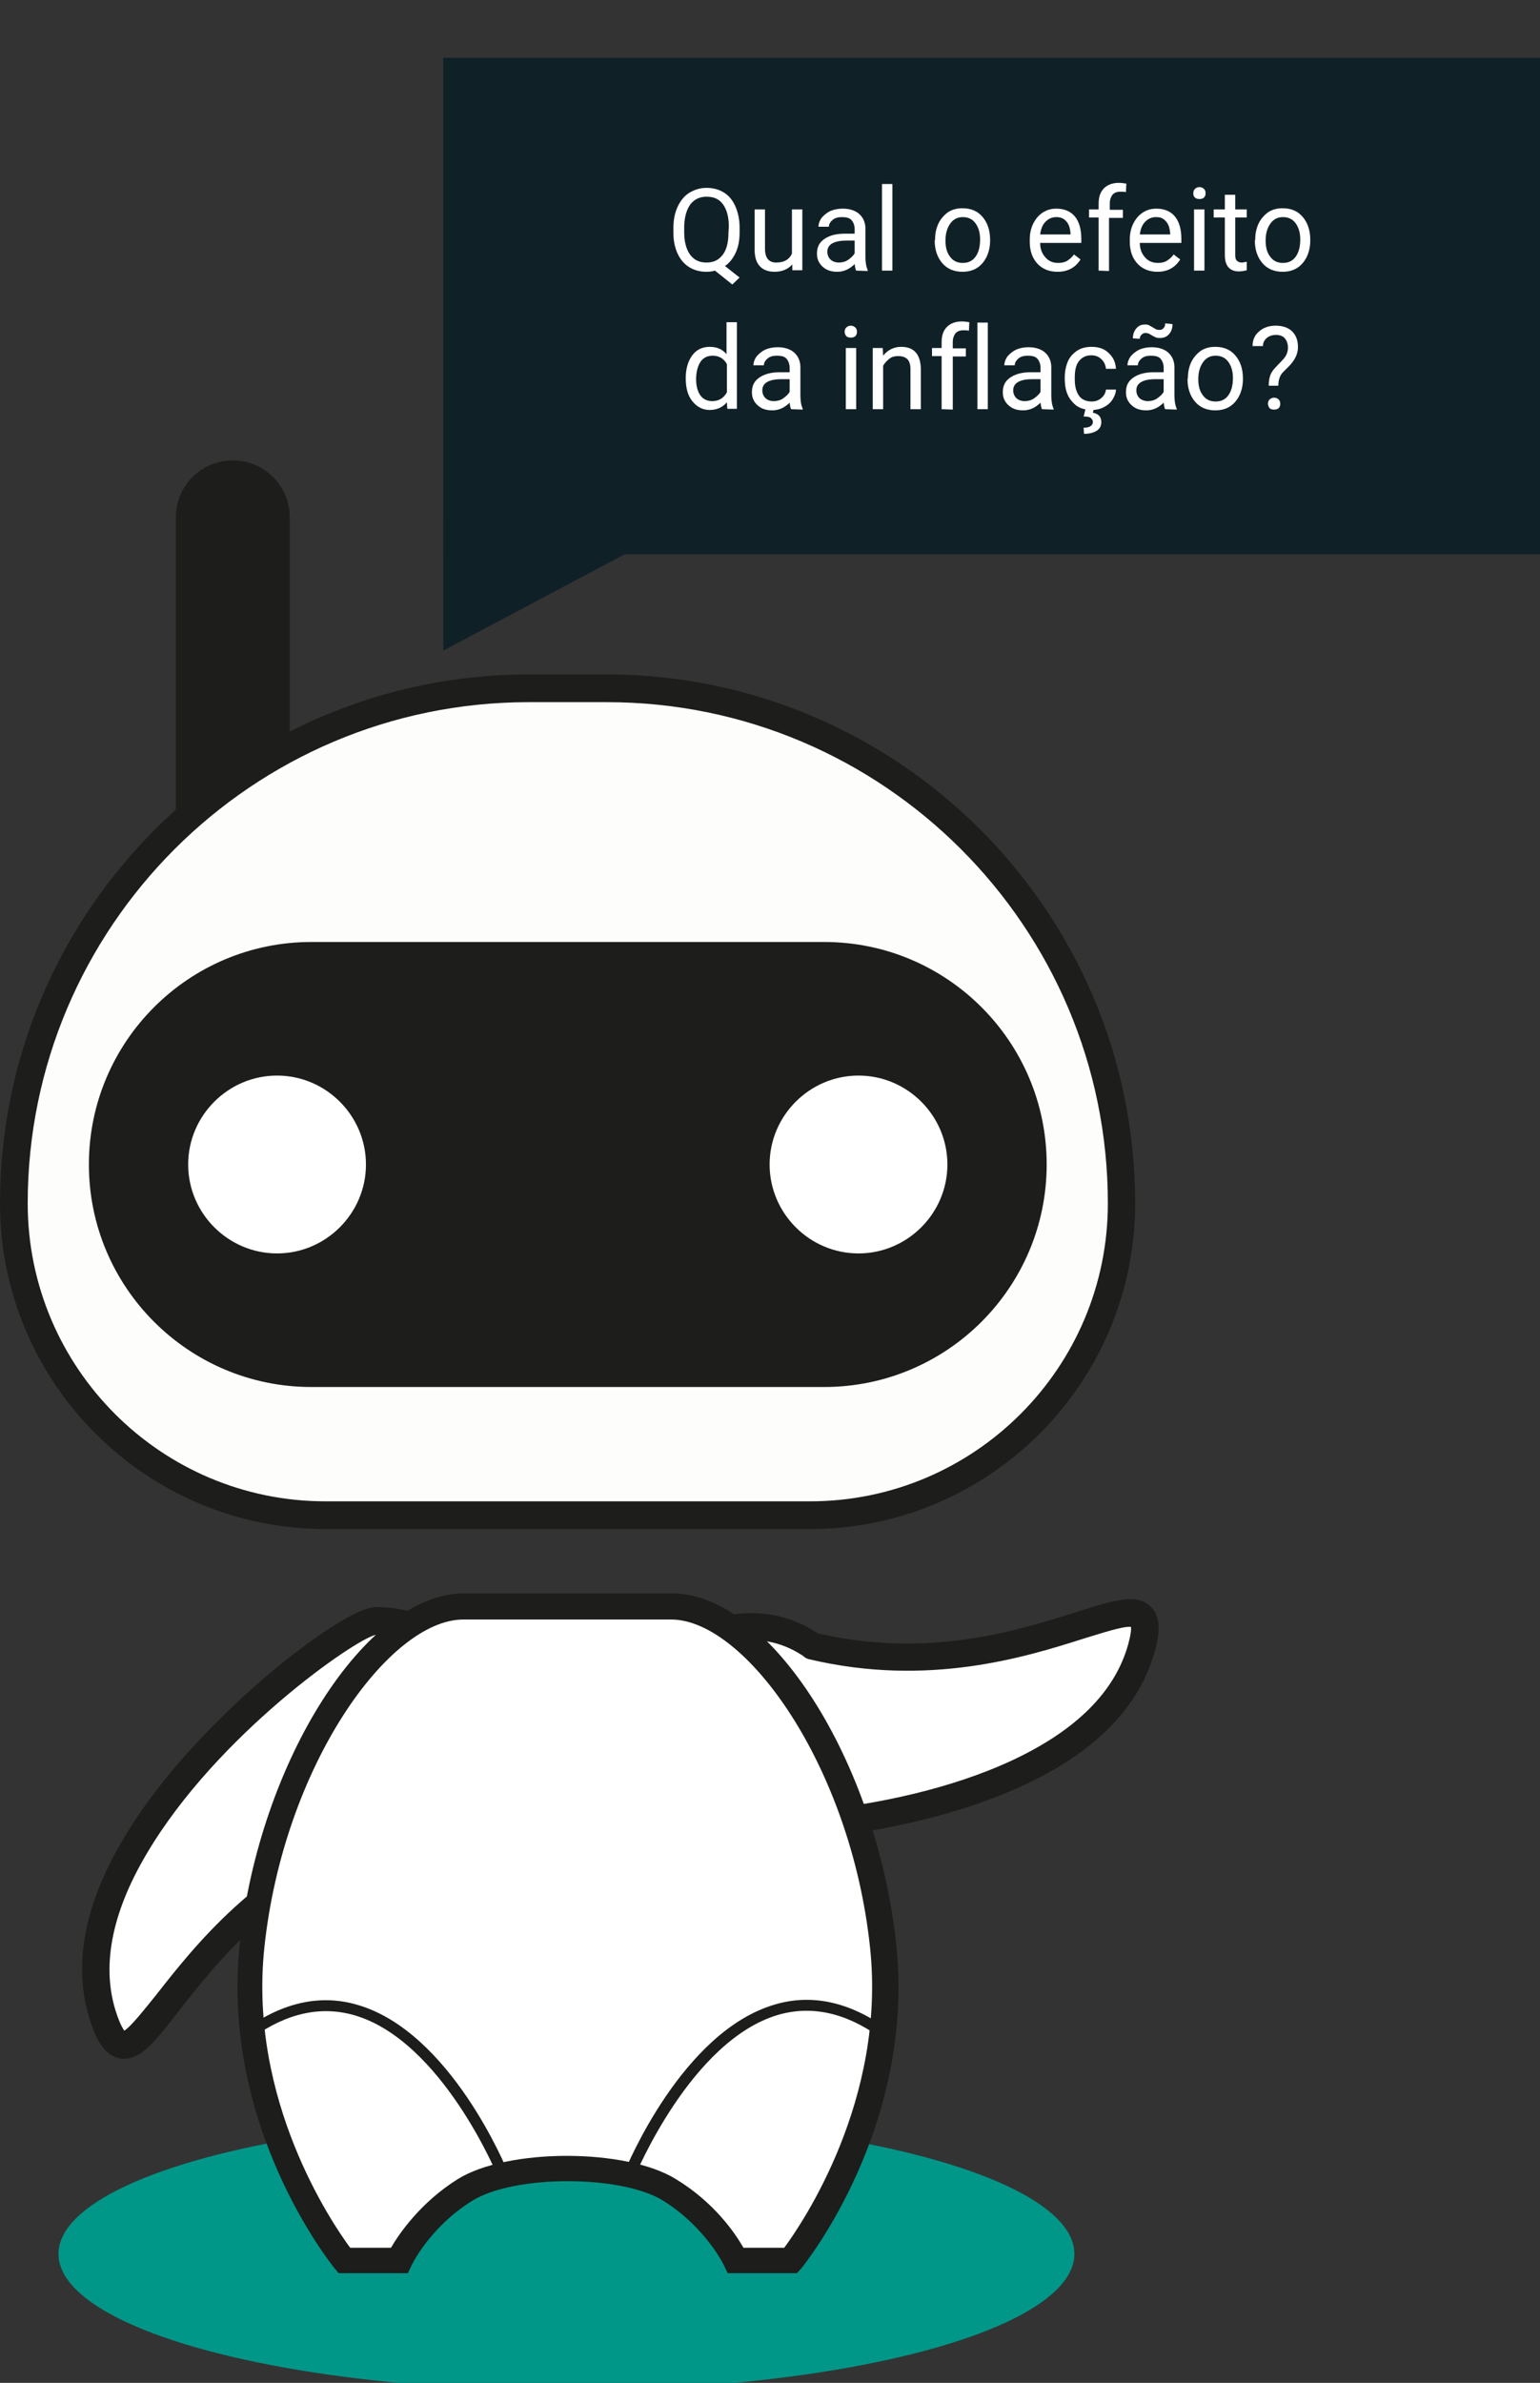 <?xml version="1.0" encoding="utf-8"?>
<!-- Generator: Adobe Illustrator 21.1.0, SVG Export Plug-In . SVG Version: 6.00 Build 0)  -->
<svg version="1.1" id="Camada_1" xmlns="http://www.w3.org/2000/svg" xmlns:xlink="http://www.w3.org/1999/xlink" x="0px" y="0px"
	 viewBox="0 0 400.2 619" style="enable-background:new 0 0 400.2 619;" xml:space="preserve">
<rect x="0" y="0" width="400.2" height="619" fill="#333333" stroke="none"/>
<style type="text/css">
	.st0{display:none;}
	.st1{display:inline;}
	.st2{fill:#80CBC4;}
	.st3{fill:#FFFFFF;}
	.st4{fill:#1D1D1B;}
	.st5{fill:#009688;}
	.st6{fill:#FDFDFC;}
	.st7{fill:#102027;}
</style>
<g id="Camada_2" class="st0">
	<g class="st1">
		<rect x="-76.5" y="-461.5" class="st2" width="750.5" height="1337"/>
	</g>
</g>
<g id="Camada_1_1_">
	<g>
		<g>
			<path class="st3" d="M180.1,473.4c-12.8-8.3-16.5-25.4-8.2-38.3c8.3-12.8,25.4-16.5,38.3-8.2c0.3,0.2,0.6,0.4,0.8,0.6
				c56.4,13.3,92.6-25.1,85.7,0.4C283.9,474.6,187.1,478,180.1,473.4z"/>
			<path class="st4" d="M194,478.6c-7.9,0-13.7-0.8-15.8-2.1l0,0c-7-4.5-11.8-11.5-13.6-19.7c-1.8-8.2-0.2-16.5,4.3-23.5
				c9.4-14.5,28.8-18.6,43.2-9.3c0.1,0.1,0.3,0.2,0.4,0.3c28.9,6.6,51.9-0.7,67.1-5.5c9.8-3.1,15.7-5,19.4-1.5
				c3,2.9,2.2,7.7,1.1,11.6c-4.5,16.4-18.5,29.2-41.8,38.1C237,475.2,210.8,478.6,194,478.6z M182,470.4c4.8,2.1,48.5,2,81-13.1
				c16.7-7.8,26.8-17.9,30.2-30.2c0.7-2.6,0.8-3.9,0.7-4.5c-2-0.2-7.5,1.6-12.1,3c-15.1,4.8-40.5,12.8-71.6,5.4
				c-0.4-0.1-0.9-0.3-1.2-0.6c-0.1-0.1-0.3-0.2-0.4-0.3c-0.1-0.1-0.2-0.2-0.3-0.2c-5.4-3.5-11.8-4.7-18.1-3.3
				c-6.3,1.3-11.7,5.1-15.2,10.5C167.7,448.2,170.9,463.1,182,470.4z M182,470.4C182,470.4,182.1,470.4,182,470.4L182,470.4
				C182.1,470.4,182,470.4,182,470.4z"/>
		</g>
	</g>
	<g>
		<g>
			<path class="st3" d="M97.4,421.1c15.3-0.4,28,11.6,28.4,26.9s-11.6,28-26.9,28.4c-0.3,0-0.7,0-1,0c-54,21-62.1,73.1-70.8,48.1
				C11.2,478.9,89.1,421.4,97.4,421.1z"/>
			<path class="st4" d="M32.3,534.8c-0.4,0-0.7,0-1.1-0.1c-4.1-0.7-6.2-5.1-7.5-9c-5.6-16-1.3-34.6,12.9-55.1
				c19.1-27.6,52.9-52.9,60.7-53.1l0,0c17.2-0.5,31.6,13.1,32.1,30.4c0.5,17.2-13.1,31.6-30.4,32.1c-0.2,0-0.3,0-0.5,0
				c-27.5,11-42.3,30-52.2,42.6C40.5,530.1,36.8,534.8,32.3,534.8z M97.6,424.7c-5.1,1-41.1,25.8-59.4,56.7c-9.4,15.8-12,30-7.8,42
				c0.9,2.6,1.6,3.7,1.9,4.1c1.7-1,5.3-5.6,8.3-9.3c9.8-12.5,26.1-33.4,56-45c0.4-0.2,0.9-0.2,1.3-0.2c0.2,0,0.4,0,0.5,0
				s0.2,0,0.4,0c13.3-0.4,23.8-11.5,23.4-24.8C121.9,434.9,110.9,424.4,97.6,424.7z M97.5,424.7L97.5,424.7L97.5,424.7L97.5,424.7z"
				/>
		</g>
	</g>
	<g>
		<ellipse class="st5" cx="147.2" cy="585.5" rx="132" ry="35.5"/>
	</g>
	<path class="st4" d="M60.5,119.6c-8.2,0-14.8,6.6-14.8,14.8v79.9l29.6-5.7v-74.1C75.3,126.2,68.7,119.6,60.5,119.6z"/>
	<g>
		<path class="st6" d="M210.5,393.6H84.6c-44.7,0-81-36.3-81-81l0,0c0-73.9,59.9-133.8,133.8-133.8h20.2
			c73.9,0,133.8,59.9,133.8,133.8l0,0C291.4,357.3,255.2,393.6,210.5,393.6z"/>
		<path class="st4" d="M210.5,397.2H84.6C38,397.2,0,359.3,0,312.6c0-75.8,61.6-137.4,137.4-137.4h20.2
			c75.8,0,137.4,61.6,137.4,137.4C295,359.2,257.1,397.2,210.5,397.2z M137.4,182.4c-71.8,0-130.2,58.4-130.2,130.2
			c0,42.7,34.7,77.4,77.4,77.4h125.9c42.7,0,77.4-34.7,77.4-77.4c0-71.8-58.4-130.2-130.2-130.2L137.4,182.4L137.4,182.4z"/>
	</g>
	<path class="st4" d="M214.2,360.3H80.9c-31.9,0-57.8-25.9-57.8-57.8l0,0c0-31.9,25.9-57.8,57.8-57.8h133.3
		c31.9,0,57.8,25.9,57.8,57.8l0,0C272,334.4,246.1,360.3,214.2,360.3z"/>
	<g>
		<g>
			<g>
				<g>
					<g>
						<circle class="st3" cx="223.1" cy="302.5" r="25.1"/>
						<path class="st4" d="M223.1,329.6c-14.9,0-27.1-12.1-27.1-27.1s12.1-27.1,27.1-27.1c14.9,0,27.1,12.1,27.1,27.1
							S238,329.6,223.1,329.6z M223.1,279.4c-12.7,0-23.1,10.4-23.1,23.1s10.4,23.1,23.1,23.1s23.1-10.4,23.1-23.1
							S235.8,279.4,223.1,279.4z"/>
					</g>
				</g>
			</g>
		</g>
		<g>
			<g>
				<g>
					<g>
						<circle class="st3" cx="72" cy="302.5" r="25.1"/>
						<path class="st4" d="M72,329.6c-14.9,0-27.1-12.1-27.1-27.1S57,275.4,72,275.4s27.1,12.1,27.1,27.1S86.9,329.6,72,329.6z
							 M72,279.4c-12.7,0-23.1,10.4-23.1,23.1s10.4,23.1,23.1,23.1s23.1-10.4,23.1-23.1S84.7,279.4,72,279.4z"/>
					</g>
				</g>
			</g>
		</g>
	</g>
	<g>
		<path class="st3" d="M120.5,417.3c-23,0-50.1,41.9-55,88.2c-4.9,46.2,24,81.7,24,81.7h14.3c0,0,5-10.8,17.1-18.3s41.2-7.5,53.3,0
			s17.1,18.3,17.1,18.3h14.3c0,0,28.9-35.5,24-81.7s-32-88.2-55-88.2H120.5z"/>
		<path class="st4" d="M207.1,590.5h-18l-0.9-1.9c0-0.1-4.8-10-15.8-16.9c-10.9-6.8-38.8-6.8-49.7,0c-11.1,6.9-15.8,16.8-15.8,16.9
			l-0.9,1.9H88l-1-1.2c-1.2-1.5-29.7-37.1-24.7-84.2c5.1-47.7,32.9-91.2,58.3-91.2h54c25.4,0,53.2,43.4,58.3,91.2
			c5,47.1-23.5,82.7-24.7,84.2L207.1,590.5z M193.2,583.9h10.6c4.8-6.5,26.5-38.5,22.3-78c-5-47.2-32.4-85.2-51.7-85.2h-54
			c-19.3,0-46.7,38-51.7,85.2c-4.2,39.6,17.5,71.5,22.3,78h10.6c2.1-3.6,7.6-11.7,17.3-17.8c13-8.1,43.8-8.1,56.8,0
			C185.7,572.2,191.1,580.2,193.2,583.9z"/>
	</g>
	<path class="st4" d="M164.9,565.5l-2.7-1.1c0.6-1.5,15.1-36.7,39.2-43.7c9.5-2.8,19.2-0.7,28.8,6.1l-1.7,2.3
		c-8.8-6.3-17.7-8.2-26.3-5.7C179.5,530.1,165.1,565.1,164.9,565.5z"/>
	<path class="st4" d="M129.4,565.5c-0.1-0.4-14.6-35.4-37.3-42c-8.6-2.5-17.5-0.6-26.3,5.7l-1.7-2.3c9.6-6.8,19.3-8.9,28.8-6.1
		c24.1,7,38.6,42.2,39.2,43.7L129.4,565.5z"/>
	<rect x="115.2" y="15" class="st7" width="285" height="129"/>
	<g>
		<path class="st3" d="M192.2,60.3c0,2.1-0.3,3.8-1,5.3s-1.6,2.7-2.8,3.5l3.8,3l-1.9,1.8l-4.5-3.6c-0.7,0.2-1.4,0.3-2.2,0.3
			c-1.7,0-3.2-0.4-4.5-1.2s-2.3-2-3-3.5c-0.7-1.5-1.1-3.3-1.1-5.3v-1.5c0-2.1,0.4-3.9,1.1-5.4s1.7-2.8,3-3.6
			c1.3-0.8,2.8-1.3,4.5-1.3s3.2,0.4,4.5,1.2s2.3,2,3,3.6s1.1,3.4,1.1,5.5V60.3z M189.4,58.9c0-2.5-0.5-4.4-1.5-5.8
			c-1-1.4-2.4-2-4.3-2c-1.8,0-3.2,0.7-4.2,2c-1,1.4-1.5,3.2-1.6,5.6v1.6c0,2.4,0.5,4.4,1.5,5.8c1,1.4,2.4,2.1,4.3,2.1s3.2-0.7,4.2-2
			s1.5-3.2,1.5-5.7L189.4,58.9L189.4,58.9z"/>
		<path class="st3" d="M205.9,68.7c-1.1,1.2-2.6,1.9-4.6,1.9c-1.7,0-3-0.5-3.9-1.5s-1.3-2.4-1.3-4.4V54.4h2.7v10.2
			c0,2.4,1,3.6,2.9,3.6c2.1,0,3.4-0.8,4.1-2.3V54.4h2.7v15.8h-2.6L205.9,68.7z"/>
		<path class="st3" d="M222.5,70.3c-0.2-0.3-0.3-0.9-0.4-1.7c-1.3,1.3-2.8,2-4.5,2c-1.6,0-2.8-0.4-3.8-1.3s-1.5-2-1.5-3.4
			c0-1.7,0.6-2.9,1.9-3.8c1.3-0.9,3-1.4,5.3-1.4h2.6v-1.2c0-0.9-0.3-1.7-0.8-2.3s-1.4-0.8-2.5-0.8c-1,0-1.8,0.2-2.4,0.7
			s-1,1.1-1,1.8h-2.7c0-0.8,0.3-1.6,0.8-2.3c0.6-0.7,1.3-1.3,2.3-1.8c1-0.4,2-0.6,3.2-0.6c1.8,0,3.3,0.5,4.3,1.4s1.6,2.2,1.6,3.8
			v7.3c0,1.5,0.2,2.6,0.6,3.5v0.2L222.5,70.3L222.5,70.3z M218,68.2c0.8,0,1.7-0.2,2.4-0.7s1.3-1,1.7-1.7v-3.3H220c-3.3,0-5,1-5,2.9
			c0,0.8,0.3,1.5,0.8,2S217.1,68.2,218,68.2z"/>
		<path class="st3" d="M231.9,70.3h-2.7V47.8h2.7V70.3z"/>
		<path class="st3" d="M243,62.2c0-1.6,0.3-2.9,0.9-4.2c0.6-1.2,1.5-2.2,2.5-2.9c1.1-0.7,2.3-1,3.7-1c2.2,0,3.9,0.7,5.2,2.2
			c1.3,1.5,2,3.5,2,6v0.2c0,1.5-0.3,2.9-0.9,4.2c-0.6,1.2-1.4,2.2-2.5,2.9c-1.1,0.7-2.4,1-3.8,1c-2.1,0-3.9-0.7-5.2-2.2
			c-1.3-1.5-2-3.5-2-5.9L243,62.2L243,62.2z M245.7,62.5c0,1.8,0.4,3.2,1.2,4.2c0.8,1.1,1.9,1.6,3.3,1.6s2.5-0.5,3.3-1.6
			s1.2-2.6,1.2-4.5c0-1.7-0.4-3.1-1.2-4.2c-0.8-1.1-1.9-1.6-3.3-1.6c-1.3,0-2.4,0.5-3.2,1.6S245.7,60.5,245.7,62.5z"/>
		<path class="st3" d="M274.8,70.6c-2.1,0-3.9-0.7-5.2-2.1s-2-3.3-2-5.7v-0.5c0-1.6,0.3-3,0.9-4.2s1.4-2.2,2.5-2.9s2.2-1,3.5-1
			c2.1,0,3.7,0.7,4.8,2s1.7,3.3,1.7,5.8v1.1h-10.7c0,1.6,0.5,2.8,1.4,3.8s2,1.4,3.3,1.4c1,0,1.8-0.2,2.4-0.6s1.2-0.9,1.7-1.6
			l1.7,1.3C279.5,69.5,277.5,70.6,274.8,70.6z M274.5,56.4c-1.1,0-2,0.4-2.8,1.2s-1.2,1.9-1.4,3.3h7.9v-0.2
			c-0.1-1.4-0.4-2.4-1.1-3.2S275.6,56.4,274.5,56.4z"/>
		<path class="st3" d="M285.5,70.3V56.5H283v-2.1h2.5v-1.6c0-1.7,0.5-3,1.4-3.9s2.2-1.4,3.9-1.4c0.6,0,1.2,0.1,1.9,0.2l-0.1,2.2
			c-0.5-0.1-0.9-0.1-1.5-0.1c-0.9,0-1.6,0.3-2,0.8s-0.7,1.3-0.7,2.2v1.7h3.4v2.1h-3.6v13.8L285.5,70.3L285.5,70.3z"/>
		<path class="st3" d="M300.8,70.6c-2.1,0-3.9-0.7-5.2-2.1s-2-3.3-2-5.7v-0.5c0-1.6,0.3-3,0.9-4.2s1.4-2.2,2.5-2.9s2.2-1,3.5-1
			c2.1,0,3.7,0.7,4.8,2s1.7,3.3,1.7,5.8v1.1h-10.8c0,1.6,0.5,2.8,1.4,3.8s2,1.4,3.3,1.4c1,0,1.8-0.2,2.4-0.6s1.2-0.9,1.7-1.6
			l1.7,1.3C305.4,69.5,303.4,70.6,300.8,70.6z M300.4,56.4c-1.1,0-2,0.4-2.8,1.2s-1.2,1.9-1.4,3.3h7.9v-0.2
			c-0.1-1.4-0.4-2.4-1.1-3.2S301.6,56.4,300.4,56.4z"/>
		<path class="st3" d="M310.1,50.2c0-0.4,0.1-0.8,0.4-1.1s0.7-0.5,1.2-0.5s0.9,0.2,1.2,0.5s0.4,0.7,0.4,1.1s-0.1,0.8-0.4,1.1
			s-0.7,0.4-1.2,0.4s-0.9-0.1-1.2-0.4C310.2,51,310.1,50.7,310.1,50.2z M313,70.3h-2.7V54.4h2.7V70.3z"/>
		<path class="st3" d="M321,50.6v3.8h3v2.1h-3v9.8c0,0.6,0.1,1.1,0.4,1.4s0.7,0.5,1.3,0.5c0.3,0,0.7-0.1,1.3-0.2v2.2
			c-0.7,0.2-1.4,0.3-2.1,0.3c-1.2,0-2.1-0.4-2.7-1.1s-0.9-1.8-0.9-3.1v-9.8h-2.9v-2.1h2.9v-3.8C318.3,50.6,321,50.6,321,50.6z"/>
		<path class="st3" d="M326.2,62.2c0-1.6,0.3-2.9,0.9-4.2c0.6-1.2,1.5-2.2,2.5-2.9c1.1-0.7,2.3-1,3.7-1c2.2,0,3.9,0.7,5.2,2.2
			c1.3,1.5,2,3.5,2,6v0.2c0,1.5-0.3,2.9-0.9,4.2c-0.6,1.2-1.4,2.2-2.5,2.9c-1.1,0.7-2.4,1-3.8,1c-2.1,0-3.9-0.7-5.2-2.2
			c-1.3-1.5-2-3.5-2-5.9L326.2,62.2L326.2,62.2z M328.9,62.5c0,1.8,0.4,3.2,1.2,4.2c0.8,1.1,1.9,1.6,3.3,1.6s2.5-0.5,3.3-1.6
			s1.2-2.6,1.2-4.5c0-1.7-0.4-3.1-1.2-4.2c-0.8-1.1-1.9-1.6-3.3-1.6c-1.3,0-2.4,0.5-3.2,1.6S328.9,60.5,328.9,62.5z"/>
		<path class="st3" d="M178.2,98.2c0-2.4,0.6-4.4,1.7-5.9c1.1-1.5,2.7-2.2,4.5-2.2c1.9,0,3.3,0.6,4.4,1.9v-8.3h2.7v22.5H189
			l-0.1-1.7c-1.1,1.3-2.6,2-4.5,2c-1.8,0-3.3-0.8-4.5-2.3S178.2,100.7,178.2,98.2L178.2,98.2L178.2,98.2z M180.9,98.5
			c0,1.8,0.4,3.2,1.1,4.2s1.8,1.5,3.1,1.5c1.7,0,3-0.8,3.8-2.3v-7.3c-0.8-1.5-2.1-2.2-3.7-2.2c-1.3,0-2.4,0.5-3.1,1.5
			S180.9,96.5,180.9,98.5z"/>
		<path class="st3" d="M205.6,106.3c-0.2-0.3-0.3-0.9-0.4-1.7c-1.3,1.3-2.8,2-4.5,2c-1.6,0-2.8-0.4-3.8-1.3s-1.5-2-1.5-3.4
			c0-1.7,0.6-2.9,1.9-3.8s3-1.4,5.3-1.4h2.6v-1.2c0-0.9-0.3-1.7-0.8-2.3s-1.4-0.8-2.5-0.8c-1,0-1.8,0.2-2.4,0.7s-1,1.1-1,1.8h-2.7
			c0-0.8,0.3-1.6,0.8-2.3c0.6-0.7,1.3-1.3,2.3-1.8c1-0.4,2-0.6,3.2-0.6c1.8,0,3.3,0.5,4.3,1.4s1.6,2.2,1.6,3.8v7.3
			c0,1.5,0.2,2.6,0.6,3.5v0.2L205.6,106.3L205.6,106.3z M201.1,104.2c0.8,0,1.7-0.2,2.4-0.7s1.3-1,1.7-1.7v-3.3h-2.1
			c-3.3,0-5,1-5,2.9c0,0.8,0.3,1.5,0.8,2S200.2,104.2,201.1,104.2z"/>
		<path class="st3" d="M219.5,86.2c0-0.4,0.1-0.8,0.4-1.1c0.3-0.3,0.7-0.5,1.2-0.5s0.9,0.2,1.2,0.5s0.4,0.7,0.4,1.1
			s-0.1,0.8-0.4,1.1s-0.7,0.4-1.2,0.4s-0.9-0.1-1.2-0.4C219.7,87,219.5,86.7,219.5,86.2z M222.5,106.3h-2.7V90.4h2.7V106.3z"/>
		<path class="st3" d="M229.4,90.4l0.1,2c1.2-1.5,2.8-2.3,4.7-2.3c3.3,0,5,1.9,5.1,5.7v10.5h-2.7V95.8c0-1.1-0.3-2-0.8-2.5
			s-1.3-0.8-2.4-0.8c-0.9,0-1.7,0.2-2.3,0.7s-1.2,1.1-1.6,1.8v11.3h-2.7V90.4H229.4z"/>
		<path class="st3" d="M244.7,106.3V92.5h-2.5v-2.1h2.5v-1.6c0-1.7,0.5-3,1.4-3.9s2.2-1.4,3.9-1.4c0.6,0,1.2,0.1,1.9,0.2l-0.1,2.2
			c-0.5-0.1-0.9-0.1-1.5-0.1c-0.9,0-1.6,0.3-2,0.8s-0.7,1.3-0.7,2.2v1.7h3.4v2.1h-3.4v13.8L244.7,106.3L244.7,106.3z"/>
		<path class="st3" d="M256.7,106.3H254V83.8h2.7V106.3z"/>
		<path class="st3" d="M270.8,106.3c-0.2-0.3-0.3-0.9-0.4-1.7c-1.3,1.3-2.8,2-4.5,2c-1.6,0-2.8-0.4-3.8-1.3s-1.5-2-1.5-3.4
			c0-1.7,0.6-2.9,1.9-3.8s3-1.4,5.3-1.4h2.6v-1.2c0-0.9-0.3-1.7-0.8-2.3s-1.4-0.8-2.5-0.8c-1,0-1.8,0.2-2.4,0.7s-1,1.1-1,1.8H261
			c0-0.8,0.3-1.6,0.8-2.3c0.6-0.7,1.3-1.3,2.3-1.8c1-0.4,2-0.6,3.2-0.6c1.8,0,3.3,0.5,4.3,1.4s1.6,2.2,1.6,3.8v7.3
			c0,1.5,0.2,2.6,0.6,3.5v0.2L270.8,106.3L270.8,106.3z M266.3,104.2c0.8,0,1.7-0.2,2.4-0.7s1.3-1,1.7-1.7v-3.3h-2.1
			c-3.3,0-5,1-5,2.9c0,0.8,0.3,1.5,0.8,2S265.4,104.2,266.3,104.2z"/>
		<path class="st3" d="M283.7,104.3c1,0,1.8-0.3,2.5-0.9s1.1-1.3,1.2-2.2h2.6c0,0.9-0.4,1.8-0.9,2.6s-1.3,1.5-2.3,2s-2,0.7-3.1,0.7
			c-2.2,0-3.9-0.7-5.1-2.2c-1.3-1.4-1.9-3.4-1.9-5.9V98c0-1.5,0.3-2.9,0.8-4.1s1.4-2.1,2.4-2.8c1.1-0.7,2.3-1,3.8-1
			c1.8,0,3.3,0.5,4.4,1.6c1.2,1.1,1.8,2.4,1.9,4.1h-2.6c-0.1-1-0.5-1.9-1.2-2.5c-0.7-0.7-1.6-1-2.6-1c-1.4,0-2.4,0.5-3.2,1.5
			c-0.8,1-1.1,2.4-1.1,4.3v0.5c0,1.8,0.4,3.2,1.1,4.2S282.3,104.3,283.7,104.3z M284.2,106.4l-0.2,0.8c1.5,0.3,2.2,1.1,2.2,2.5
			c0,0.9-0.4,1.7-1.2,2.2s-1.9,0.8-3.3,0.8l-0.1-1.6c0.8,0,1.4-0.1,1.8-0.4s0.6-0.6,0.6-1.1c0-0.4-0.2-0.7-0.5-1s-0.9-0.4-1.9-0.4
			l0.5-2h2.1V106.4z"/>
		<path class="st3" d="M302.8,106.3c-0.2-0.3-0.3-0.9-0.4-1.7c-1.3,1.3-2.8,2-4.5,2c-1.6,0-2.8-0.4-3.8-1.3s-1.5-2-1.5-3.4
			c0-1.7,0.6-2.9,1.9-3.8s3-1.4,5.3-1.4h2.6v-1.2c0-0.9-0.3-1.7-0.8-2.3s-1.4-0.8-2.5-0.8c-1,0-1.8,0.2-2.4,0.7s-1,1.1-1,1.8H293
			c0-0.8,0.3-1.6,0.8-2.3c0.6-0.7,1.3-1.3,2.3-1.8c1-0.4,2-0.6,3.2-0.6c1.8,0,3.3,0.5,4.3,1.4s1.6,2.2,1.6,3.8v7.3
			c0,1.5,0.2,2.6,0.6,3.5v0.2L302.8,106.3L302.8,106.3z M304.7,84.2c0,1.1-0.3,1.9-0.9,2.6s-1.4,1-2.3,1c-0.4,0-0.7,0-1-0.1
			s-0.7-0.3-1.2-0.6c-0.5-0.3-0.8-0.5-1-0.5c-0.2-0.1-0.5-0.1-0.7-0.1c-0.4,0-0.7,0.2-1,0.5s-0.4,0.6-0.4,1l-1.8-0.1
			c0-1,0.3-1.9,0.9-2.6s1.3-1,2.2-1c0.3,0,0.7,0,0.9,0.1s0.6,0.3,1.1,0.6s0.8,0.5,1.1,0.6c0.3,0.1,0.5,0.1,0.8,0.1
			c0.4,0,0.8-0.2,1-0.5c0.3-0.3,0.4-0.7,0.4-1.2L304.7,84.2z M298.3,104.2c0.8,0,1.7-0.2,2.4-0.7s1.3-1,1.7-1.7v-3.3h-2.1
			c-3.3,0-5,1-5,2.9c0,0.8,0.3,1.5,0.8,2S297.5,104.2,298.3,104.2z"/>
		<path class="st3" d="M308.7,98.2c0-1.6,0.3-2.9,0.9-4.2c0.6-1.2,1.5-2.2,2.5-2.9c1.1-0.7,2.3-1,3.7-1c2.2,0,3.9,0.7,5.2,2.2
			c1.3,1.5,2,3.5,2,6v0.2c0,1.5-0.3,2.9-0.9,4.2c-0.6,1.2-1.4,2.2-2.5,2.9c-1.1,0.7-2.4,1-3.8,1c-2.1,0-3.9-0.7-5.2-2.2
			c-1.3-1.5-2-3.5-2-5.9L308.7,98.2L308.7,98.2z M311.4,98.5c0,1.8,0.4,3.2,1.2,4.2c0.8,1.1,1.9,1.6,3.3,1.6s2.5-0.5,3.3-1.6
			s1.2-2.6,1.2-4.5c0-1.7-0.4-3.1-1.2-4.2c-0.8-1.1-1.9-1.6-3.3-1.6c-1.3,0-2.4,0.5-3.2,1.6S311.4,96.5,311.4,98.5z"/>
		<path class="st3" d="M329.7,100.2c0-1.2,0.2-2.1,0.4-2.7s0.7-1.4,1.5-2.2l1.9-2c0.8-0.9,1.2-1.9,1.2-3c0-1-0.3-1.8-0.8-2.4
			s-1.3-0.9-2.3-0.9s-1.8,0.3-2.4,0.8s-1,1.2-1,2.1h-2.7c0-1.6,0.6-2.9,1.7-3.8c1.1-1,2.6-1.5,4.3-1.5c1.8,0,3.3,0.5,4.3,1.5
			s1.5,2.3,1.5,4.1c0,1.7-0.8,3.4-2.4,5l-1.6,1.6c-0.7,0.8-1.1,1.9-1.1,3.4H329.7z M329.5,104.9c0-0.4,0.1-0.8,0.4-1.1
			c0.3-0.3,0.7-0.5,1.2-0.5s0.9,0.2,1.2,0.5s0.4,0.7,0.4,1.1s-0.1,0.8-0.4,1.1c-0.3,0.3-0.7,0.4-1.2,0.4s-0.9-0.1-1.2-0.4
			C329.7,105.7,329.5,105.3,329.5,104.9z"/>
	</g>
	<polygon class="st7" points="115.2,134.5 115.2,169 164.2,143 	"/>
</g>
</svg>
